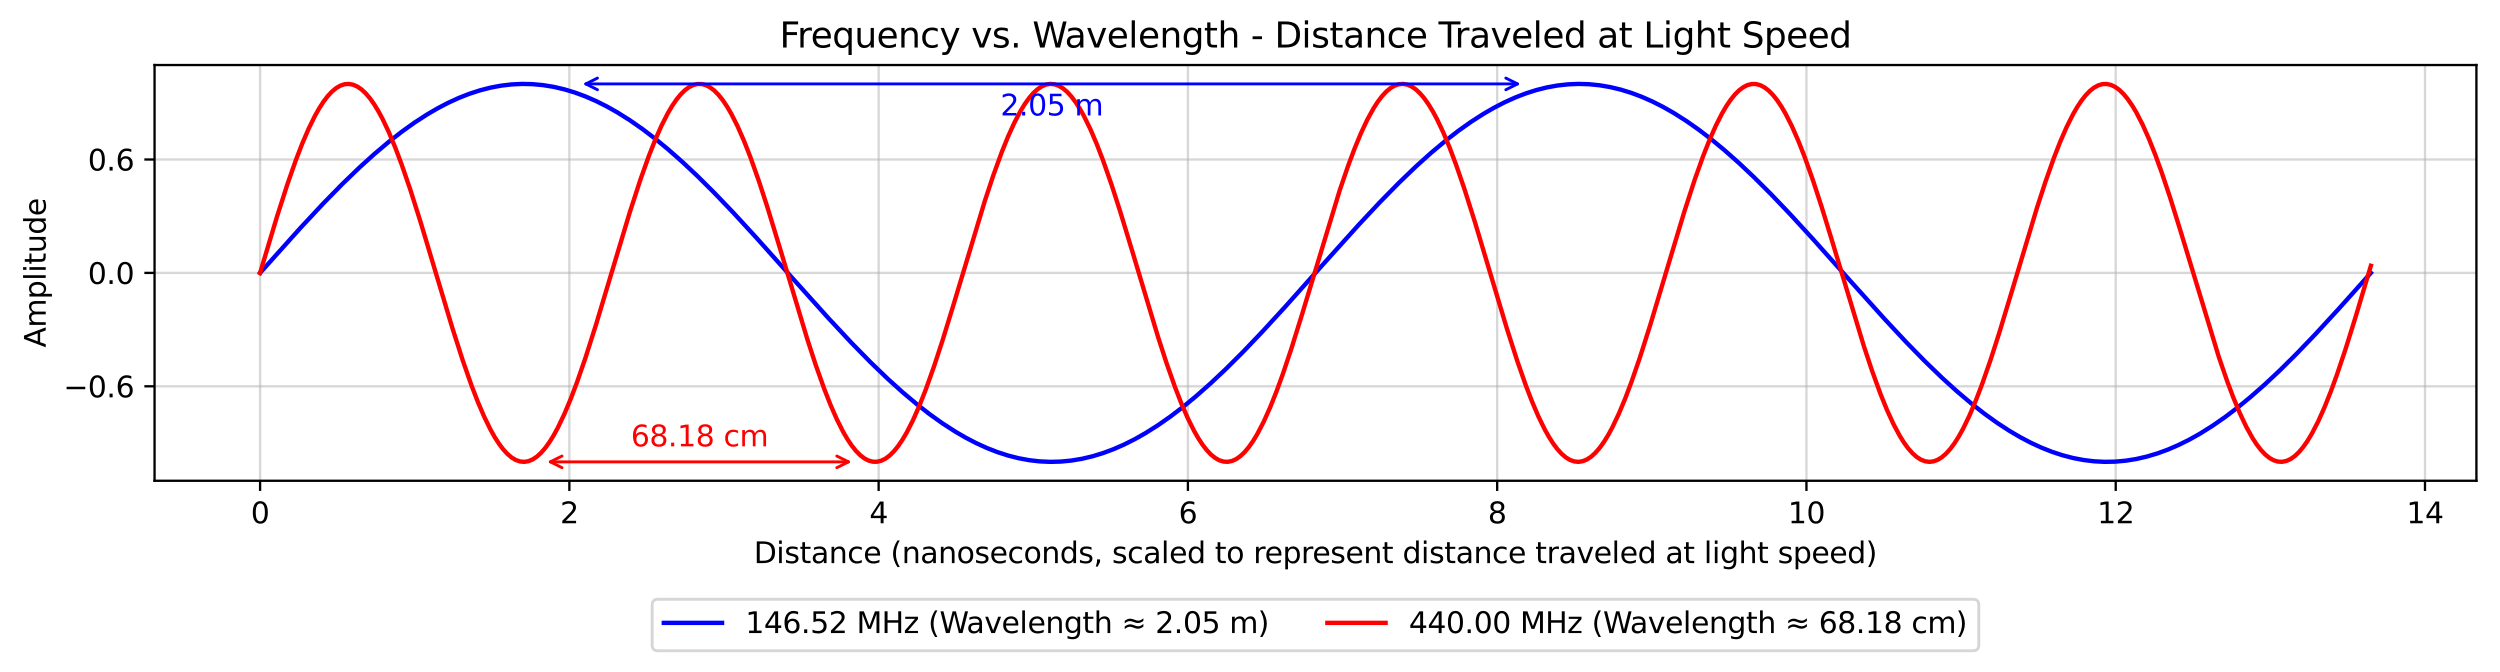 <?xml version="1.0" encoding="utf-8" standalone="no"?>
<!DOCTYPE svg PUBLIC "-//W3C//DTD SVG 1.1//EN"
  "http://www.w3.org/Graphics/SVG/1.1/DTD/svg11.dtd">
<svg xmlns:xlink="http://www.w3.org/1999/xlink" width="856" height="230" viewBox="0 0 856.471 230.609" xmlns="http://www.w3.org/2000/svg" version="1.1">
 <defs>
  <style type="text/css">*{stroke-linejoin: round; stroke-linecap: butt}</style>
 </defs>
 <g id="figure_1">
  <g id="patch_1">
   <path d="M 0 230.609 
L 856.471 230.609 
L 856.471 0 
L 0 0 
z
" style="fill: #ffffff"/>
  </g>
  <g id="axes_1">
   <g id="patch_2">
    <path d="M 52.161 165.048 
L 849.271 165.048 
L 849.271 22.318 
L 52.161 22.318 
z
" style="fill: #ffffff"/>
   </g>
   <g id="matplotlib.axis_1">
    <g id="xtick_1">
     <g id="line2d_1">
      <path d="M 88.393 165.048 
L 88.393 22.318 
" clip-path="url(#p4c4b67268b)" style="fill: none; stroke: #b0b0b0; stroke-opacity: 0.5; stroke-width: 0.8; stroke-linecap: square"/>
     </g>
     <g id="line2d_2">
      <defs>
       <path id="me43913d43f" d="M 0 0 
L 0 3.5 
" style="stroke: #000000; stroke-width: 0.8"/>
      </defs>
      <g>
       <use xlink:href="#me43913d43f" x="88.393" y="165.048" style="stroke: #000000; stroke-width: 0.8"/>
      </g>
     </g>
     <g id="text_1">
      <!-- 0 -->
      <g transform="translate(85.212 179.647) scale(0.1 -0.1)">
       <defs>
        <path id="DejaVuSans-30" d="M 2034 4250 
Q 1547 4250 1301 3770 
Q 1056 3291 1056 2328 
Q 1056 1369 1301 889 
Q 1547 409 2034 409 
Q 2525 409 2770 889 
Q 3016 1369 3016 2328 
Q 3016 3291 2770 3770 
Q 2525 4250 2034 4250 
z
M 2034 4750 
Q 2819 4750 3233 4129 
Q 3647 3509 3647 2328 
Q 3647 1150 3233 529 
Q 2819 -91 2034 -91 
Q 1250 -91 836 529 
Q 422 1150 422 2328 
Q 422 3509 836 4129 
Q 1250 4750 2034 4750 
z
" transform="scale(0.016)"/>
       </defs>
       <use xlink:href="#DejaVuSans-30"/>
      </g>
     </g>
    </g>
    <g id="xtick_2">
     <g id="line2d_3">
      <path d="M 194.568 165.048 
L 194.568 22.318 
" clip-path="url(#p4c4b67268b)" style="fill: none; stroke: #b0b0b0; stroke-opacity: 0.5; stroke-width: 0.8; stroke-linecap: square"/>
     </g>
     <g id="line2d_4">
      <g>
       <use xlink:href="#me43913d43f" x="194.568" y="165.048" style="stroke: #000000; stroke-width: 0.8"/>
      </g>
     </g>
     <g id="text_2">
      <!-- 2 -->
      <g transform="translate(191.387 179.647) scale(0.1 -0.1)">
       <defs>
        <path id="DejaVuSans-32" d="M 1228 531 
L 3431 531 
L 3431 0 
L 469 0 
L 469 531 
Q 828 903 1448 1529 
Q 2069 2156 2228 2338 
Q 2531 2678 2651 2914 
Q 2772 3150 2772 3378 
Q 2772 3750 2511 3984 
Q 2250 4219 1831 4219 
Q 1534 4219 1204 4116 
Q 875 4013 500 3803 
L 500 4441 
Q 881 4594 1212 4672 
Q 1544 4750 1819 4750 
Q 2544 4750 2975 4387 
Q 3406 4025 3406 3419 
Q 3406 3131 3298 2873 
Q 3191 2616 2906 2266 
Q 2828 2175 2409 1742 
Q 1991 1309 1228 531 
z
" transform="scale(0.016)"/>
       </defs>
       <use xlink:href="#DejaVuSans-32"/>
      </g>
     </g>
    </g>
    <g id="xtick_3">
     <g id="line2d_5">
      <path d="M 300.743 165.048 
L 300.743 22.318 
" clip-path="url(#p4c4b67268b)" style="fill: none; stroke: #b0b0b0; stroke-opacity: 0.5; stroke-width: 0.8; stroke-linecap: square"/>
     </g>
     <g id="line2d_6">
      <g>
       <use xlink:href="#me43913d43f" x="300.743" y="165.048" style="stroke: #000000; stroke-width: 0.8"/>
      </g>
     </g>
     <g id="text_3">
      <!-- 4 -->
      <g transform="translate(297.562 179.647) scale(0.1 -0.1)">
       <defs>
        <path id="DejaVuSans-34" d="M 2419 4116 
L 825 1625 
L 2419 1625 
L 2419 4116 
z
M 2253 4666 
L 3047 4666 
L 3047 1625 
L 3713 1625 
L 3713 1100 
L 3047 1100 
L 3047 0 
L 2419 0 
L 2419 1100 
L 313 1100 
L 313 1709 
L 2253 4666 
z
" transform="scale(0.016)"/>
       </defs>
       <use xlink:href="#DejaVuSans-34"/>
      </g>
     </g>
    </g>
    <g id="xtick_4">
     <g id="line2d_7">
      <path d="M 406.918 165.048 
L 406.918 22.318 
" clip-path="url(#p4c4b67268b)" style="fill: none; stroke: #b0b0b0; stroke-opacity: 0.5; stroke-width: 0.8; stroke-linecap: square"/>
     </g>
     <g id="line2d_8">
      <g>
       <use xlink:href="#me43913d43f" x="406.918" y="165.048" style="stroke: #000000; stroke-width: 0.8"/>
      </g>
     </g>
     <g id="text_4">
      <!-- 6 -->
      <g transform="translate(403.737 179.647) scale(0.1 -0.1)">
       <defs>
        <path id="DejaVuSans-36" d="M 2113 2584 
Q 1688 2584 1439 2293 
Q 1191 2003 1191 1497 
Q 1191 994 1439 701 
Q 1688 409 2113 409 
Q 2538 409 2786 701 
Q 3034 994 3034 1497 
Q 3034 2003 2786 2293 
Q 2538 2584 2113 2584 
z
M 3366 4563 
L 3366 3988 
Q 3128 4100 2886 4159 
Q 2644 4219 2406 4219 
Q 1781 4219 1451 3797 
Q 1122 3375 1075 2522 
Q 1259 2794 1537 2939 
Q 1816 3084 2150 3084 
Q 2853 3084 3261 2657 
Q 3669 2231 3669 1497 
Q 3669 778 3244 343 
Q 2819 -91 2113 -91 
Q 1303 -91 875 529 
Q 447 1150 447 2328 
Q 447 3434 972 4092 
Q 1497 4750 2381 4750 
Q 2619 4750 2861 4703 
Q 3103 4656 3366 4563 
z
" transform="scale(0.016)"/>
       </defs>
       <use xlink:href="#DejaVuSans-36"/>
      </g>
     </g>
    </g>
    <g id="xtick_5">
     <g id="line2d_9">
      <path d="M 513.093 165.048 
L 513.093 22.318 
" clip-path="url(#p4c4b67268b)" style="fill: none; stroke: #b0b0b0; stroke-opacity: 0.5; stroke-width: 0.8; stroke-linecap: square"/>
     </g>
     <g id="line2d_10">
      <g>
       <use xlink:href="#me43913d43f" x="513.093" y="165.048" style="stroke: #000000; stroke-width: 0.8"/>
      </g>
     </g>
     <g id="text_5">
      <!-- 8 -->
      <g transform="translate(509.912 179.647) scale(0.1 -0.1)">
       <defs>
        <path id="DejaVuSans-38" d="M 2034 2216 
Q 1584 2216 1326 1975 
Q 1069 1734 1069 1313 
Q 1069 891 1326 650 
Q 1584 409 2034 409 
Q 2484 409 2743 651 
Q 3003 894 3003 1313 
Q 3003 1734 2745 1975 
Q 2488 2216 2034 2216 
z
M 1403 2484 
Q 997 2584 770 2862 
Q 544 3141 544 3541 
Q 544 4100 942 4425 
Q 1341 4750 2034 4750 
Q 2731 4750 3128 4425 
Q 3525 4100 3525 3541 
Q 3525 3141 3298 2862 
Q 3072 2584 2669 2484 
Q 3125 2378 3379 2068 
Q 3634 1759 3634 1313 
Q 3634 634 3220 271 
Q 2806 -91 2034 -91 
Q 1263 -91 848 271 
Q 434 634 434 1313 
Q 434 1759 690 2068 
Q 947 2378 1403 2484 
z
M 1172 3481 
Q 1172 3119 1398 2916 
Q 1625 2713 2034 2713 
Q 2441 2713 2670 2916 
Q 2900 3119 2900 3481 
Q 2900 3844 2670 4047 
Q 2441 4250 2034 4250 
Q 1625 4250 1398 4047 
Q 1172 3844 1172 3481 
z
" transform="scale(0.016)"/>
       </defs>
       <use xlink:href="#DejaVuSans-38"/>
      </g>
     </g>
    </g>
    <g id="xtick_6">
     <g id="line2d_11">
      <path d="M 619.268 165.048 
L 619.268 22.318 
" clip-path="url(#p4c4b67268b)" style="fill: none; stroke: #b0b0b0; stroke-opacity: 0.5; stroke-width: 0.8; stroke-linecap: square"/>
     </g>
     <g id="line2d_12">
      <g>
       <use xlink:href="#me43913d43f" x="619.268" y="165.048" style="stroke: #000000; stroke-width: 0.8"/>
      </g>
     </g>
     <g id="text_6">
      <!-- 10 -->
      <g transform="translate(612.906 179.647) scale(0.1 -0.1)">
       <defs>
        <path id="DejaVuSans-31" d="M 794 531 
L 1825 531 
L 1825 4091 
L 703 3866 
L 703 4441 
L 1819 4666 
L 2450 4666 
L 2450 531 
L 3481 531 
L 3481 0 
L 794 0 
L 794 531 
z
" transform="scale(0.016)"/>
       </defs>
       <use xlink:href="#DejaVuSans-31"/>
       <use xlink:href="#DejaVuSans-30" x="63.623"/>
      </g>
     </g>
    </g>
    <g id="xtick_7">
     <g id="line2d_13">
      <path d="M 725.444 165.048 
L 725.444 22.318 
" clip-path="url(#p4c4b67268b)" style="fill: none; stroke: #b0b0b0; stroke-opacity: 0.5; stroke-width: 0.8; stroke-linecap: square"/>
     </g>
     <g id="line2d_14">
      <g>
       <use xlink:href="#me43913d43f" x="725.444" y="165.048" style="stroke: #000000; stroke-width: 0.8"/>
      </g>
     </g>
     <g id="text_7">
      <!-- 12 -->
      <g transform="translate(719.081 179.647) scale(0.1 -0.1)">
       <use xlink:href="#DejaVuSans-31"/>
       <use xlink:href="#DejaVuSans-32" x="63.623"/>
      </g>
     </g>
    </g>
    <g id="xtick_8">
     <g id="line2d_15">
      <path d="M 831.619 165.048 
L 831.619 22.318 
" clip-path="url(#p4c4b67268b)" style="fill: none; stroke: #b0b0b0; stroke-opacity: 0.5; stroke-width: 0.8; stroke-linecap: square"/>
     </g>
     <g id="line2d_16">
      <g>
       <use xlink:href="#me43913d43f" x="831.619" y="165.048" style="stroke: #000000; stroke-width: 0.8"/>
      </g>
     </g>
     <g id="text_8">
      <!-- 14 -->
      <g transform="translate(825.256 179.647) scale(0.1 -0.1)">
       <use xlink:href="#DejaVuSans-31"/>
       <use xlink:href="#DejaVuSans-34" x="63.623"/>
      </g>
     </g>
    </g>
    <g id="text_9">
     <!-- Distance (nanoseconds, scaled to represent distance traveled at light speed) -->
     <g transform="translate(257.908 193.325) scale(0.1 -0.1)">
      <defs>
       <path id="DejaVuSans-44" d="M 1259 4147 
L 1259 519 
L 2022 519 
Q 2988 519 3436 956 
Q 3884 1394 3884 2338 
Q 3884 3275 3436 3711 
Q 2988 4147 2022 4147 
L 1259 4147 
z
M 628 4666 
L 1925 4666 
Q 3281 4666 3915 4102 
Q 4550 3538 4550 2338 
Q 4550 1131 3912 565 
Q 3275 0 1925 0 
L 628 0 
L 628 4666 
z
" transform="scale(0.016)"/>
       <path id="DejaVuSans-69" d="M 603 3500 
L 1178 3500 
L 1178 0 
L 603 0 
L 603 3500 
z
M 603 4863 
L 1178 4863 
L 1178 4134 
L 603 4134 
L 603 4863 
z
" transform="scale(0.016)"/>
       <path id="DejaVuSans-73" d="M 2834 3397 
L 2834 2853 
Q 2591 2978 2328 3040 
Q 2066 3103 1784 3103 
Q 1356 3103 1142 2972 
Q 928 2841 928 2578 
Q 928 2378 1081 2264 
Q 1234 2150 1697 2047 
L 1894 2003 
Q 2506 1872 2764 1633 
Q 3022 1394 3022 966 
Q 3022 478 2636 193 
Q 2250 -91 1575 -91 
Q 1294 -91 989 -36 
Q 684 19 347 128 
L 347 722 
Q 666 556 975 473 
Q 1284 391 1588 391 
Q 1994 391 2212 530 
Q 2431 669 2431 922 
Q 2431 1156 2273 1281 
Q 2116 1406 1581 1522 
L 1381 1569 
Q 847 1681 609 1914 
Q 372 2147 372 2553 
Q 372 3047 722 3315 
Q 1072 3584 1716 3584 
Q 2034 3584 2315 3537 
Q 2597 3491 2834 3397 
z
" transform="scale(0.016)"/>
       <path id="DejaVuSans-74" d="M 1172 4494 
L 1172 3500 
L 2356 3500 
L 2356 3053 
L 1172 3053 
L 1172 1153 
Q 1172 725 1289 603 
Q 1406 481 1766 481 
L 2356 481 
L 2356 0 
L 1766 0 
Q 1100 0 847 248 
Q 594 497 594 1153 
L 594 3053 
L 172 3053 
L 172 3500 
L 594 3500 
L 594 4494 
L 1172 4494 
z
" transform="scale(0.016)"/>
       <path id="DejaVuSans-61" d="M 2194 1759 
Q 1497 1759 1228 1600 
Q 959 1441 959 1056 
Q 959 750 1161 570 
Q 1363 391 1709 391 
Q 2188 391 2477 730 
Q 2766 1069 2766 1631 
L 2766 1759 
L 2194 1759 
z
M 3341 1997 
L 3341 0 
L 2766 0 
L 2766 531 
Q 2569 213 2275 61 
Q 1981 -91 1556 -91 
Q 1019 -91 701 211 
Q 384 513 384 1019 
Q 384 1609 779 1909 
Q 1175 2209 1959 2209 
L 2766 2209 
L 2766 2266 
Q 2766 2663 2505 2880 
Q 2244 3097 1772 3097 
Q 1472 3097 1187 3025 
Q 903 2953 641 2809 
L 641 3341 
Q 956 3463 1253 3523 
Q 1550 3584 1831 3584 
Q 2591 3584 2966 3190 
Q 3341 2797 3341 1997 
z
" transform="scale(0.016)"/>
       <path id="DejaVuSans-6e" d="M 3513 2113 
L 3513 0 
L 2938 0 
L 2938 2094 
Q 2938 2591 2744 2837 
Q 2550 3084 2163 3084 
Q 1697 3084 1428 2787 
Q 1159 2491 1159 1978 
L 1159 0 
L 581 0 
L 581 3500 
L 1159 3500 
L 1159 2956 
Q 1366 3272 1645 3428 
Q 1925 3584 2291 3584 
Q 2894 3584 3203 3211 
Q 3513 2838 3513 2113 
z
" transform="scale(0.016)"/>
       <path id="DejaVuSans-63" d="M 3122 3366 
L 3122 2828 
Q 2878 2963 2633 3030 
Q 2388 3097 2138 3097 
Q 1578 3097 1268 2742 
Q 959 2388 959 1747 
Q 959 1106 1268 751 
Q 1578 397 2138 397 
Q 2388 397 2633 464 
Q 2878 531 3122 666 
L 3122 134 
Q 2881 22 2623 -34 
Q 2366 -91 2075 -91 
Q 1284 -91 818 406 
Q 353 903 353 1747 
Q 353 2603 823 3093 
Q 1294 3584 2113 3584 
Q 2378 3584 2631 3529 
Q 2884 3475 3122 3366 
z
" transform="scale(0.016)"/>
       <path id="DejaVuSans-65" d="M 3597 1894 
L 3597 1613 
L 953 1613 
Q 991 1019 1311 708 
Q 1631 397 2203 397 
Q 2534 397 2845 478 
Q 3156 559 3463 722 
L 3463 178 
Q 3153 47 2828 -22 
Q 2503 -91 2169 -91 
Q 1331 -91 842 396 
Q 353 884 353 1716 
Q 353 2575 817 3079 
Q 1281 3584 2069 3584 
Q 2775 3584 3186 3129 
Q 3597 2675 3597 1894 
z
M 3022 2063 
Q 3016 2534 2758 2815 
Q 2500 3097 2075 3097 
Q 1594 3097 1305 2825 
Q 1016 2553 972 2059 
L 3022 2063 
z
" transform="scale(0.016)"/>
       <path id="DejaVuSans-20" transform="scale(0.016)"/>
       <path id="DejaVuSans-28" d="M 1984 4856 
Q 1566 4138 1362 3434 
Q 1159 2731 1159 2009 
Q 1159 1288 1364 580 
Q 1569 -128 1984 -844 
L 1484 -844 
Q 1016 -109 783 600 
Q 550 1309 550 2009 
Q 550 2706 781 3412 
Q 1013 4119 1484 4856 
L 1984 4856 
z
" transform="scale(0.016)"/>
       <path id="DejaVuSans-6f" d="M 1959 3097 
Q 1497 3097 1228 2736 
Q 959 2375 959 1747 
Q 959 1119 1226 758 
Q 1494 397 1959 397 
Q 2419 397 2687 759 
Q 2956 1122 2956 1747 
Q 2956 2369 2687 2733 
Q 2419 3097 1959 3097 
z
M 1959 3584 
Q 2709 3584 3137 3096 
Q 3566 2609 3566 1747 
Q 3566 888 3137 398 
Q 2709 -91 1959 -91 
Q 1206 -91 779 398 
Q 353 888 353 1747 
Q 353 2609 779 3096 
Q 1206 3584 1959 3584 
z
" transform="scale(0.016)"/>
       <path id="DejaVuSans-64" d="M 2906 2969 
L 2906 4863 
L 3481 4863 
L 3481 0 
L 2906 0 
L 2906 525 
Q 2725 213 2448 61 
Q 2172 -91 1784 -91 
Q 1150 -91 751 415 
Q 353 922 353 1747 
Q 353 2572 751 3078 
Q 1150 3584 1784 3584 
Q 2172 3584 2448 3432 
Q 2725 3281 2906 2969 
z
M 947 1747 
Q 947 1113 1208 752 
Q 1469 391 1925 391 
Q 2381 391 2643 752 
Q 2906 1113 2906 1747 
Q 2906 2381 2643 2742 
Q 2381 3103 1925 3103 
Q 1469 3103 1208 2742 
Q 947 2381 947 1747 
z
" transform="scale(0.016)"/>
       <path id="DejaVuSans-2c" d="M 750 794 
L 1409 794 
L 1409 256 
L 897 -744 
L 494 -744 
L 750 256 
L 750 794 
z
" transform="scale(0.016)"/>
       <path id="DejaVuSans-6c" d="M 603 4863 
L 1178 4863 
L 1178 0 
L 603 0 
L 603 4863 
z
" transform="scale(0.016)"/>
       <path id="DejaVuSans-72" d="M 2631 2963 
Q 2534 3019 2420 3045 
Q 2306 3072 2169 3072 
Q 1681 3072 1420 2755 
Q 1159 2438 1159 1844 
L 1159 0 
L 581 0 
L 581 3500 
L 1159 3500 
L 1159 2956 
Q 1341 3275 1631 3429 
Q 1922 3584 2338 3584 
Q 2397 3584 2469 3576 
Q 2541 3569 2628 3553 
L 2631 2963 
z
" transform="scale(0.016)"/>
       <path id="DejaVuSans-70" d="M 1159 525 
L 1159 -1331 
L 581 -1331 
L 581 3500 
L 1159 3500 
L 1159 2969 
Q 1341 3281 1617 3432 
Q 1894 3584 2278 3584 
Q 2916 3584 3314 3078 
Q 3713 2572 3713 1747 
Q 3713 922 3314 415 
Q 2916 -91 2278 -91 
Q 1894 -91 1617 61 
Q 1341 213 1159 525 
z
M 3116 1747 
Q 3116 2381 2855 2742 
Q 2594 3103 2138 3103 
Q 1681 3103 1420 2742 
Q 1159 2381 1159 1747 
Q 1159 1113 1420 752 
Q 1681 391 2138 391 
Q 2594 391 2855 752 
Q 3116 1113 3116 1747 
z
" transform="scale(0.016)"/>
       <path id="DejaVuSans-76" d="M 191 3500 
L 800 3500 
L 1894 563 
L 2988 3500 
L 3597 3500 
L 2284 0 
L 1503 0 
L 191 3500 
z
" transform="scale(0.016)"/>
       <path id="DejaVuSans-67" d="M 2906 1791 
Q 2906 2416 2648 2759 
Q 2391 3103 1925 3103 
Q 1463 3103 1205 2759 
Q 947 2416 947 1791 
Q 947 1169 1205 825 
Q 1463 481 1925 481 
Q 2391 481 2648 825 
Q 2906 1169 2906 1791 
z
M 3481 434 
Q 3481 -459 3084 -895 
Q 2688 -1331 1869 -1331 
Q 1566 -1331 1297 -1286 
Q 1028 -1241 775 -1147 
L 775 -588 
Q 1028 -725 1275 -790 
Q 1522 -856 1778 -856 
Q 2344 -856 2625 -561 
Q 2906 -266 2906 331 
L 2906 616 
Q 2728 306 2450 153 
Q 2172 0 1784 0 
Q 1141 0 747 490 
Q 353 981 353 1791 
Q 353 2603 747 3093 
Q 1141 3584 1784 3584 
Q 2172 3584 2450 3431 
Q 2728 3278 2906 2969 
L 2906 3500 
L 3481 3500 
L 3481 434 
z
" transform="scale(0.016)"/>
       <path id="DejaVuSans-68" d="M 3513 2113 
L 3513 0 
L 2938 0 
L 2938 2094 
Q 2938 2591 2744 2837 
Q 2550 3084 2163 3084 
Q 1697 3084 1428 2787 
Q 1159 2491 1159 1978 
L 1159 0 
L 581 0 
L 581 4863 
L 1159 4863 
L 1159 2956 
Q 1366 3272 1645 3428 
Q 1925 3584 2291 3584 
Q 2894 3584 3203 3211 
Q 3513 2838 3513 2113 
z
" transform="scale(0.016)"/>
       <path id="DejaVuSans-29" d="M 513 4856 
L 1013 4856 
Q 1481 4119 1714 3412 
Q 1947 2706 1947 2009 
Q 1947 1309 1714 600 
Q 1481 -109 1013 -844 
L 513 -844 
Q 928 -128 1133 580 
Q 1338 1288 1338 2009 
Q 1338 2731 1133 3434 
Q 928 4138 513 4856 
z
" transform="scale(0.016)"/>
      </defs>
      <use xlink:href="#DejaVuSans-44"/>
      <use xlink:href="#DejaVuSans-69" x="77.002"/>
      <use xlink:href="#DejaVuSans-73" x="104.785"/>
      <use xlink:href="#DejaVuSans-74" x="156.885"/>
      <use xlink:href="#DejaVuSans-61" x="196.094"/>
      <use xlink:href="#DejaVuSans-6e" x="257.373"/>
      <use xlink:href="#DejaVuSans-63" x="320.752"/>
      <use xlink:href="#DejaVuSans-65" x="375.732"/>
      <use xlink:href="#DejaVuSans-20" x="437.256"/>
      <use xlink:href="#DejaVuSans-28" x="469.043"/>
      <use xlink:href="#DejaVuSans-6e" x="508.057"/>
      <use xlink:href="#DejaVuSans-61" x="571.436"/>
      <use xlink:href="#DejaVuSans-6e" x="632.715"/>
      <use xlink:href="#DejaVuSans-6f" x="696.094"/>
      <use xlink:href="#DejaVuSans-73" x="757.275"/>
      <use xlink:href="#DejaVuSans-65" x="809.375"/>
      <use xlink:href="#DejaVuSans-63" x="870.898"/>
      <use xlink:href="#DejaVuSans-6f" x="925.879"/>
      <use xlink:href="#DejaVuSans-6e" x="987.061"/>
      <use xlink:href="#DejaVuSans-64" x="1050.439"/>
      <use xlink:href="#DejaVuSans-73" x="1113.916"/>
      <use xlink:href="#DejaVuSans-2c" x="1166.016"/>
      <use xlink:href="#DejaVuSans-20" x="1197.803"/>
      <use xlink:href="#DejaVuSans-73" x="1229.59"/>
      <use xlink:href="#DejaVuSans-63" x="1281.689"/>
      <use xlink:href="#DejaVuSans-61" x="1336.67"/>
      <use xlink:href="#DejaVuSans-6c" x="1397.949"/>
      <use xlink:href="#DejaVuSans-65" x="1425.732"/>
      <use xlink:href="#DejaVuSans-64" x="1487.256"/>
      <use xlink:href="#DejaVuSans-20" x="1550.732"/>
      <use xlink:href="#DejaVuSans-74" x="1582.52"/>
      <use xlink:href="#DejaVuSans-6f" x="1621.729"/>
      <use xlink:href="#DejaVuSans-20" x="1682.91"/>
      <use xlink:href="#DejaVuSans-72" x="1714.697"/>
      <use xlink:href="#DejaVuSans-65" x="1753.561"/>
      <use xlink:href="#DejaVuSans-70" x="1815.084"/>
      <use xlink:href="#DejaVuSans-72" x="1878.561"/>
      <use xlink:href="#DejaVuSans-65" x="1917.424"/>
      <use xlink:href="#DejaVuSans-73" x="1978.947"/>
      <use xlink:href="#DejaVuSans-65" x="2031.047"/>
      <use xlink:href="#DejaVuSans-6e" x="2092.57"/>
      <use xlink:href="#DejaVuSans-74" x="2155.949"/>
      <use xlink:href="#DejaVuSans-20" x="2195.158"/>
      <use xlink:href="#DejaVuSans-64" x="2226.945"/>
      <use xlink:href="#DejaVuSans-69" x="2290.422"/>
      <use xlink:href="#DejaVuSans-73" x="2318.205"/>
      <use xlink:href="#DejaVuSans-74" x="2370.305"/>
      <use xlink:href="#DejaVuSans-61" x="2409.514"/>
      <use xlink:href="#DejaVuSans-6e" x="2470.793"/>
      <use xlink:href="#DejaVuSans-63" x="2534.172"/>
      <use xlink:href="#DejaVuSans-65" x="2589.152"/>
      <use xlink:href="#DejaVuSans-20" x="2650.676"/>
      <use xlink:href="#DejaVuSans-74" x="2682.463"/>
      <use xlink:href="#DejaVuSans-72" x="2721.672"/>
      <use xlink:href="#DejaVuSans-61" x="2762.785"/>
      <use xlink:href="#DejaVuSans-76" x="2824.064"/>
      <use xlink:href="#DejaVuSans-65" x="2883.244"/>
      <use xlink:href="#DejaVuSans-6c" x="2944.768"/>
      <use xlink:href="#DejaVuSans-65" x="2972.551"/>
      <use xlink:href="#DejaVuSans-64" x="3034.074"/>
      <use xlink:href="#DejaVuSans-20" x="3097.551"/>
      <use xlink:href="#DejaVuSans-61" x="3129.338"/>
      <use xlink:href="#DejaVuSans-74" x="3190.617"/>
      <use xlink:href="#DejaVuSans-20" x="3229.826"/>
      <use xlink:href="#DejaVuSans-6c" x="3261.613"/>
      <use xlink:href="#DejaVuSans-69" x="3289.396"/>
      <use xlink:href="#DejaVuSans-67" x="3317.18"/>
      <use xlink:href="#DejaVuSans-68" x="3380.656"/>
      <use xlink:href="#DejaVuSans-74" x="3444.035"/>
      <use xlink:href="#DejaVuSans-20" x="3483.244"/>
      <use xlink:href="#DejaVuSans-73" x="3515.031"/>
      <use xlink:href="#DejaVuSans-70" x="3567.131"/>
      <use xlink:href="#DejaVuSans-65" x="3630.607"/>
      <use xlink:href="#DejaVuSans-65" x="3692.131"/>
      <use xlink:href="#DejaVuSans-64" x="3753.654"/>
      <use xlink:href="#DejaVuSans-29" x="3817.131"/>
     </g>
    </g>
   </g>
   <g id="matplotlib.axis_2">
    <g id="ytick_1">
     <g id="line2d_17">
      <path d="M 52.161 132.61 
L 849.271 132.61 
" clip-path="url(#p4c4b67268b)" style="fill: none; stroke: #b0b0b0; stroke-opacity: 0.5; stroke-width: 0.8; stroke-linecap: square"/>
     </g>
     <g id="line2d_18">
      <defs>
       <path id="m6797f3c72e" d="M 0 0 
L -3.5 0 
" style="stroke: #000000; stroke-width: 0.8"/>
      </defs>
      <g>
       <use xlink:href="#m6797f3c72e" x="52.161" y="132.61" style="stroke: #000000; stroke-width: 0.8"/>
      </g>
     </g>
     <g id="text_10">
      <!-- −0.6 -->
      <g transform="translate(20.878 136.409) scale(0.1 -0.1)">
       <defs>
        <path id="DejaVuSans-2212" d="M 678 2272 
L 4684 2272 
L 4684 1741 
L 678 1741 
L 678 2272 
z
" transform="scale(0.016)"/>
        <path id="DejaVuSans-2e" d="M 684 794 
L 1344 794 
L 1344 0 
L 684 0 
L 684 794 
z
" transform="scale(0.016)"/>
       </defs>
       <use xlink:href="#DejaVuSans-2212"/>
       <use xlink:href="#DejaVuSans-30" x="83.789"/>
       <use xlink:href="#DejaVuSans-2e" x="147.412"/>
       <use xlink:href="#DejaVuSans-36" x="179.199"/>
      </g>
     </g>
    </g>
    <g id="ytick_2">
     <g id="line2d_19">
      <path d="M 52.161 93.683 
L 849.271 93.683 
" clip-path="url(#p4c4b67268b)" style="fill: none; stroke: #b0b0b0; stroke-opacity: 0.5; stroke-width: 0.8; stroke-linecap: square"/>
     </g>
     <g id="line2d_20">
      <g>
       <use xlink:href="#m6797f3c72e" x="52.161" y="93.683" style="stroke: #000000; stroke-width: 0.8"/>
      </g>
     </g>
     <g id="text_11">
      <!-- 0.0 -->
      <g transform="translate(29.258 97.482) scale(0.1 -0.1)">
       <use xlink:href="#DejaVuSans-30"/>
       <use xlink:href="#DejaVuSans-2e" x="63.623"/>
       <use xlink:href="#DejaVuSans-30" x="95.41"/>
      </g>
     </g>
    </g>
    <g id="ytick_3">
     <g id="line2d_21">
      <path d="M 52.161 54.757 
L 849.271 54.757 
" clip-path="url(#p4c4b67268b)" style="fill: none; stroke: #b0b0b0; stroke-opacity: 0.5; stroke-width: 0.8; stroke-linecap: square"/>
     </g>
     <g id="line2d_22">
      <g>
       <use xlink:href="#m6797f3c72e" x="52.161" y="54.757" style="stroke: #000000; stroke-width: 0.8"/>
      </g>
     </g>
     <g id="text_12">
      <!-- 0.6 -->
      <g transform="translate(29.258 58.556) scale(0.1 -0.1)">
       <use xlink:href="#DejaVuSans-30"/>
       <use xlink:href="#DejaVuSans-2e" x="63.623"/>
       <use xlink:href="#DejaVuSans-36" x="95.41"/>
      </g>
     </g>
    </g>
    <g id="text_13">
     <!-- Amplitude -->
     <g transform="translate(14.798 119.306) rotate(-90) scale(0.1 -0.1)">
      <defs>
       <path id="DejaVuSans-41" d="M 2188 4044 
L 1331 1722 
L 3047 1722 
L 2188 4044 
z
M 1831 4666 
L 2547 4666 
L 4325 0 
L 3669 0 
L 3244 1197 
L 1141 1197 
L 716 0 
L 50 0 
L 1831 4666 
z
" transform="scale(0.016)"/>
       <path id="DejaVuSans-6d" d="M 3328 2828 
Q 3544 3216 3844 3400 
Q 4144 3584 4550 3584 
Q 5097 3584 5394 3201 
Q 5691 2819 5691 2113 
L 5691 0 
L 5113 0 
L 5113 2094 
Q 5113 2597 4934 2840 
Q 4756 3084 4391 3084 
Q 3944 3084 3684 2787 
Q 3425 2491 3425 1978 
L 3425 0 
L 2847 0 
L 2847 2094 
Q 2847 2600 2669 2842 
Q 2491 3084 2119 3084 
Q 1678 3084 1418 2786 
Q 1159 2488 1159 1978 
L 1159 0 
L 581 0 
L 581 3500 
L 1159 3500 
L 1159 2956 
Q 1356 3278 1631 3431 
Q 1906 3584 2284 3584 
Q 2666 3584 2933 3390 
Q 3200 3197 3328 2828 
z
" transform="scale(0.016)"/>
       <path id="DejaVuSans-75" d="M 544 1381 
L 544 3500 
L 1119 3500 
L 1119 1403 
Q 1119 906 1312 657 
Q 1506 409 1894 409 
Q 2359 409 2629 706 
Q 2900 1003 2900 1516 
L 2900 3500 
L 3475 3500 
L 3475 0 
L 2900 0 
L 2900 538 
Q 2691 219 2414 64 
Q 2138 -91 1772 -91 
Q 1169 -91 856 284 
Q 544 659 544 1381 
z
M 1991 3584 
L 1991 3584 
z
" transform="scale(0.016)"/>
      </defs>
      <use xlink:href="#DejaVuSans-41"/>
      <use xlink:href="#DejaVuSans-6d" x="68.408"/>
      <use xlink:href="#DejaVuSans-70" x="165.82"/>
      <use xlink:href="#DejaVuSans-6c" x="229.297"/>
      <use xlink:href="#DejaVuSans-69" x="257.08"/>
      <use xlink:href="#DejaVuSans-74" x="284.863"/>
      <use xlink:href="#DejaVuSans-75" x="324.072"/>
      <use xlink:href="#DejaVuSans-64" x="387.451"/>
      <use xlink:href="#DejaVuSans-65" x="450.928"/>
     </g>
    </g>
   </g>
   <g id="line2d_23">
    <path d="M 88.393 93.683 
L 102.175 78.325 
L 110.154 69.777 
L 116.683 63.117 
L 122.486 57.523 
L 127.563 52.926 
L 132.641 48.645 
L 136.993 45.252 
L 141.345 42.135 
L 145.698 39.311 
L 149.324 37.194 
L 152.951 35.3 
L 156.578 33.637 
L 160.205 32.212 
L 163.832 31.03 
L 167.459 30.095 
L 171.085 29.412 
L 174.712 28.983 
L 178.339 28.81 
L 181.966 28.893 
L 185.593 29.233 
L 189.22 29.827 
L 192.847 30.674 
L 196.473 31.77 
L 200.1 33.111 
L 203.727 34.692 
L 207.354 36.506 
L 210.981 38.545 
L 215.333 41.28 
L 219.685 44.314 
L 224.038 47.628 
L 228.39 51.205 
L 233.467 55.681 
L 238.545 60.453 
L 244.348 66.219 
L 250.876 73.034 
L 258.855 81.715 
L 271.187 95.519 
L 283.518 109.24 
L 291.497 117.778 
L 298.025 124.429 
L 303.828 130.013 
L 308.906 134.599 
L 313.984 138.868 
L 318.336 142.25 
L 322.688 145.355 
L 327.04 148.166 
L 330.667 150.272 
L 334.294 152.155 
L 337.921 153.806 
L 341.548 155.219 
L 345.174 156.389 
L 348.801 157.311 
L 352.428 157.982 
L 356.055 158.398 
L 359.682 158.558 
L 363.309 158.462 
L 366.936 158.11 
L 370.562 157.503 
L 374.189 156.643 
L 377.816 155.535 
L 381.443 154.182 
L 385.07 152.589 
L 388.697 150.764 
L 392.324 148.713 
L 396.676 145.965 
L 401.028 142.92 
L 405.38 139.594 
L 409.732 136.007 
L 414.81 131.519 
L 419.888 126.738 
L 425.691 120.963 
L 432.219 114.138 
L 440.198 105.451 
L 453.255 90.828 
L 465.586 77.138 
L 472.84 69.399 
L 479.368 62.758 
L 485.171 57.185 
L 490.249 52.609 
L 495.326 48.352 
L 499.678 44.981 
L 504.031 41.888 
L 508.383 39.09 
L 512.01 36.995 
L 515.637 35.124 
L 519.263 33.484 
L 522.89 32.083 
L 526.517 30.925 
L 530.144 30.015 
L 533.771 29.357 
L 537.398 28.954 
L 541.025 28.806 
L 544.651 28.916 
L 548.278 29.281 
L 551.905 29.901 
L 555.532 30.773 
L 559.159 31.893 
L 562.786 33.259 
L 566.413 34.863 
L 570.039 36.699 
L 573.666 38.762 
L 578.019 41.522 
L 582.371 44.579 
L 586.723 47.916 
L 591.075 51.514 
L 596.153 56.013 
L 601.23 60.804 
L 607.033 66.589 
L 613.562 73.422 
L 621.541 82.116 
L 634.597 96.742 
L 646.203 109.636 
L 653.457 117.399 
L 659.985 124.069 
L 665.788 129.674 
L 670.866 134.281 
L 675.944 138.574 
L 680.296 141.978 
L 684.648 145.107 
L 689 147.943 
L 692.627 150.071 
L 696.254 151.977 
L 699.881 153.651 
L 703.508 155.089 
L 707.135 156.283 
L 710.761 157.23 
L 714.388 157.926 
L 718.015 158.368 
L 721.642 158.554 
L 725.269 158.483 
L 728.896 158.157 
L 732.523 157.575 
L 736.149 156.74 
L 739.776 155.657 
L 743.403 154.328 
L 747.03 152.759 
L 750.657 150.957 
L 754.284 148.928 
L 758.636 146.206 
L 762.988 143.185 
L 767.34 139.882 
L 771.693 136.316 
L 776.77 131.85 
L 781.848 127.089 
L 787.651 121.332 
L 794.179 114.525 
L 802.158 105.852 
L 813.039 93.683 
L 813.039 93.683 
" clip-path="url(#p4c4b67268b)" style="fill: none; stroke: #0000ff; stroke-width: 1.5; stroke-linecap: square"/>
   </g>
   <g id="line2d_24">
    <path d="M 88.393 93.683 
L 94.196 74.374 
L 97.823 63.089 
L 100.725 54.826 
L 102.901 49.2 
L 105.077 44.145 
L 107.253 39.725 
L 108.704 37.16 
L 110.154 34.918 
L 111.605 33.011 
L 113.056 31.449 
L 114.507 30.243 
L 115.957 29.399 
L 117.408 28.922 
L 118.859 28.814 
L 120.31 29.076 
L 121.76 29.707 
L 123.211 30.702 
L 124.662 32.057 
L 126.112 33.764 
L 127.563 35.812 
L 129.014 38.191 
L 130.465 40.886 
L 132.641 45.488 
L 134.817 50.708 
L 136.993 56.48 
L 139.895 64.905 
L 143.521 76.333 
L 148.599 93.274 
L 154.402 112.601 
L 158.029 123.916 
L 160.93 132.212 
L 163.106 137.868 
L 165.283 142.956 
L 167.459 147.413 
L 168.909 150.004 
L 170.36 152.274 
L 171.811 154.21 
L 173.262 155.8 
L 174.712 157.036 
L 176.163 157.911 
L 177.614 158.419 
L 179.065 158.558 
L 180.515 158.326 
L 181.966 157.726 
L 183.417 156.761 
L 184.868 155.436 
L 186.318 153.758 
L 187.769 151.738 
L 189.22 149.386 
L 190.67 146.717 
L 192.847 142.151 
L 195.023 136.963 
L 197.199 131.22 
L 200.1 122.827 
L 203.727 111.426 
L 208.805 94.5 
L 215.333 72.821 
L 218.96 61.658 
L 221.861 53.53 
L 224.038 48.025 
L 226.214 43.106 
L 228.39 38.836 
L 229.841 36.377 
L 231.291 34.244 
L 232.742 32.451 
L 234.193 31.008 
L 235.643 29.922 
L 237.094 29.199 
L 238.545 28.845 
L 239.996 28.86 
L 241.446 29.245 
L 242.897 29.998 
L 244.348 31.114 
L 245.799 32.587 
L 247.249 34.409 
L 248.7 36.569 
L 250.151 39.054 
L 252.327 43.362 
L 254.503 48.316 
L 256.679 53.851 
L 259.581 62.013 
L 262.482 70.897 
L 266.834 85.13 
L 276.264 116.468 
L 279.166 125.352 
L 282.067 133.514 
L 284.243 139.05 
L 286.419 144.003 
L 288.596 148.311 
L 290.046 150.797 
L 291.497 152.957 
L 292.948 154.779 
L 294.399 156.252 
L 295.849 157.368 
L 297.3 158.121 
L 298.751 158.506 
L 300.201 158.522 
L 301.652 158.167 
L 303.103 157.445 
L 304.554 156.359 
L 306.004 154.915 
L 307.455 153.122 
L 308.906 150.99 
L 310.357 148.531 
L 312.533 144.261 
L 314.709 139.342 
L 316.885 133.837 
L 319.787 125.709 
L 322.688 116.851 
L 326.315 105.061 
L 337.195 68.998 
L 340.097 60.248 
L 342.998 52.26 
L 345.174 46.88 
L 347.351 42.099 
L 349.527 37.981 
L 350.977 35.629 
L 352.428 33.609 
L 353.879 31.931 
L 355.33 30.606 
L 356.78 29.64 
L 358.231 29.04 
L 359.682 28.809 
L 361.133 28.947 
L 362.583 29.455 
L 364.034 30.33 
L 365.485 31.566 
L 366.936 33.156 
L 368.386 35.092 
L 369.837 37.362 
L 371.288 39.953 
L 373.464 44.409 
L 375.64 49.498 
L 377.816 55.153 
L 380.718 63.449 
L 383.619 72.434 
L 387.971 86.752 
L 396.676 115.701 
L 399.577 124.636 
L 402.479 132.866 
L 404.655 138.462 
L 406.831 143.483 
L 409.007 147.866 
L 410.458 150.405 
L 411.909 152.62 
L 413.359 154.499 
L 414.81 156.031 
L 416.261 157.207 
L 417.712 158.021 
L 419.162 158.468 
L 420.613 158.545 
L 422.064 158.252 
L 423.515 157.591 
L 424.965 156.565 
L 426.416 155.18 
L 427.867 153.445 
L 429.317 151.369 
L 430.768 148.963 
L 432.944 144.769 
L 435.12 139.919 
L 437.297 134.476 
L 439.473 128.509 
L 442.374 119.873 
L 446.001 108.263 
L 459.058 65.272 
L 461.959 56.817 
L 464.135 51.016 
L 466.311 45.763 
L 468.488 41.125 
L 470.664 37.161 
L 472.114 34.918 
L 473.565 33.011 
L 475.016 31.45 
L 476.467 30.244 
L 477.917 29.399 
L 479.368 28.922 
L 480.819 28.814 
L 482.27 29.076 
L 483.72 29.706 
L 485.171 30.702 
L 486.622 32.057 
L 488.073 33.763 
L 489.523 35.812 
L 490.974 38.19 
L 492.425 40.885 
L 494.601 45.487 
L 496.777 50.708 
L 498.953 56.479 
L 501.855 64.903 
L 505.481 76.332 
L 510.559 93.273 
L 516.362 112.6 
L 519.989 123.915 
L 522.89 132.211 
L 525.066 137.867 
L 527.243 142.956 
L 529.419 147.412 
L 530.869 150.003 
L 532.32 152.273 
L 533.771 154.209 
L 535.222 155.8 
L 536.672 157.036 
L 538.123 157.91 
L 539.574 158.419 
L 541.025 158.558 
L 542.475 158.326 
L 543.926 157.726 
L 545.377 156.761 
L 546.828 155.436 
L 548.278 153.758 
L 549.729 151.738 
L 551.18 149.387 
L 552.631 146.718 
L 554.807 142.152 
L 556.983 136.964 
L 559.159 131.221 
L 562.06 122.828 
L 565.687 111.428 
L 570.765 94.502 
L 577.293 72.822 
L 580.92 61.659 
L 583.821 53.531 
L 585.998 48.026 
L 588.174 43.107 
L 590.35 38.836 
L 591.801 36.377 
L 593.251 34.245 
L 594.702 32.452 
L 596.153 31.008 
L 597.604 29.922 
L 599.054 29.199 
L 600.505 28.845 
L 601.956 28.86 
L 603.406 29.245 
L 604.857 29.998 
L 606.308 31.114 
L 607.759 32.587 
L 609.209 34.408 
L 610.66 36.568 
L 612.111 39.054 
L 614.287 43.362 
L 616.463 48.315 
L 618.639 53.85 
L 621.541 62.012 
L 624.442 70.896 
L 628.069 82.706 
L 638.95 118.745 
L 641.851 127.467 
L 644.753 135.419 
L 646.929 140.768 
L 649.105 145.513 
L 651.281 149.593 
L 652.732 151.918 
L 654.182 153.91 
L 655.633 155.559 
L 657.084 156.855 
L 658.535 157.79 
L 659.985 158.36 
L 661.436 158.56 
L 662.887 158.391 
L 664.338 157.852 
L 665.788 156.947 
L 667.239 155.682 
L 668.69 154.062 
L 670.141 152.098 
L 671.591 149.801 
L 673.042 147.184 
L 675.218 142.691 
L 677.394 137.569 
L 679.57 131.885 
L 682.472 123.556 
L 685.373 114.547 
L 689.726 100.209 
L 698.43 71.283 
L 701.332 62.373 
L 704.233 54.176 
L 706.409 48.611 
L 708.585 43.623 
L 710.761 39.277 
L 712.212 36.765 
L 713.663 34.577 
L 715.114 32.727 
L 716.564 31.224 
L 718.015 30.078 
L 719.466 29.294 
L 720.917 28.878 
L 722.367 28.832 
L 723.818 29.155 
L 725.269 29.847 
L 726.72 30.903 
L 728.17 32.317 
L 729.621 34.081 
L 731.072 36.185 
L 732.523 38.617 
L 734.699 42.85 
L 736.875 47.734 
L 739.051 53.208 
L 741.227 59.201 
L 744.128 67.866 
L 747.755 79.5 
L 760.812 122.46 
L 763.713 130.884 
L 765.89 136.656 
L 768.066 141.877 
L 770.242 146.479 
L 772.418 150.404 
L 773.869 152.619 
L 775.319 154.498 
L 776.77 156.03 
L 778.221 157.207 
L 779.672 158.021 
L 781.122 158.467 
L 782.573 158.545 
L 784.024 158.252 
L 785.475 157.591 
L 786.925 156.565 
L 788.376 155.181 
L 789.827 153.446 
L 791.278 151.369 
L 792.728 148.964 
L 794.904 144.77 
L 797.081 139.92 
L 799.257 134.477 
L 801.433 128.51 
L 804.334 119.874 
L 807.961 108.264 
L 813.039 91.235 
L 813.039 91.235 
" clip-path="url(#p4c4b67268b)" style="fill: none; stroke: #ff0000; stroke-width: 1.5; stroke-linecap: square"/>
   </g>
   <g id="patch_3">
    <path d="M 52.161 165.048 
L 52.161 22.318 
" style="fill: none; stroke: #000000; stroke-width: 0.8; stroke-linejoin: miter; stroke-linecap: square"/>
   </g>
   <g id="patch_4">
    <path d="M 849.271 165.048 
L 849.271 22.318 
" style="fill: none; stroke: #000000; stroke-width: 0.8; stroke-linejoin: miter; stroke-linecap: square"/>
   </g>
   <g id="patch_5">
    <path d="M 52.161 165.048 
L 849.271 165.048 
" style="fill: none; stroke: #000000; stroke-width: 0.8; stroke-linejoin: miter; stroke-linecap: square"/>
   </g>
   <g id="patch_6">
    <path d="M 52.161 22.318 
L 849.271 22.318 
" style="fill: none; stroke: #000000; stroke-width: 0.8; stroke-linejoin: miter; stroke-linecap: square"/>
   </g>
   <g id="patch_7">
    <path d="M 520.067 28.806 
Q 360.139 28.806 200.211 28.806 
" style="fill: none; stroke: #0000ff; stroke-linecap: round"/>
    <path d="M 516.067 26.806 
L 520.067 28.806 
L 516.067 30.806 
" style="fill: none; stroke: #0000ff; stroke-linecap: round"/>
    <path d="M 204.211 30.806 
L 200.211 28.806 
L 204.211 26.806 
" style="fill: none; stroke: #0000ff; stroke-linecap: round"/>
   </g>
   <g id="text_14">
    <!-- 2.05 m -->
    <g style="fill: #0000ff" transform="translate(342.543 39.648) scale(0.1 -0.1)">
     <defs>
      <path id="DejaVuSans-35" d="M 691 4666 
L 3169 4666 
L 3169 4134 
L 1269 4134 
L 1269 2991 
Q 1406 3038 1543 3061 
Q 1681 3084 1819 3084 
Q 2600 3084 3056 2656 
Q 3513 2228 3513 1497 
Q 3513 744 3044 326 
Q 2575 -91 1722 -91 
Q 1428 -91 1123 -41 
Q 819 9 494 109 
L 494 744 
Q 775 591 1075 516 
Q 1375 441 1709 441 
Q 2250 441 2565 725 
Q 2881 1009 2881 1497 
Q 2881 1984 2565 2268 
Q 2250 2553 1709 2553 
Q 1456 2553 1204 2497 
Q 953 2441 691 2322 
L 691 4666 
z
" transform="scale(0.016)"/>
     </defs>
     <use xlink:href="#DejaVuSans-32"/>
     <use xlink:href="#DejaVuSans-2e" x="63.623"/>
     <use xlink:href="#DejaVuSans-30" x="95.41"/>
     <use xlink:href="#DejaVuSans-35" x="159.033"/>
     <use xlink:href="#DejaVuSans-20" x="222.656"/>
     <use xlink:href="#DejaVuSans-6d" x="254.443"/>
    </g>
   </g>
   <g id="patch_8">
    <path d="M 290.388 158.56 
Q 239.211 158.56 188.035 158.56 
" style="fill: none; stroke: #ff0000; stroke-linecap: round"/>
    <path d="M 286.388 156.56 
L 290.388 158.56 
L 286.388 160.56 
" style="fill: none; stroke: #ff0000; stroke-linecap: round"/>
    <path d="M 192.035 160.56 
L 188.035 158.56 
L 192.035 156.56 
" style="fill: none; stroke: #ff0000; stroke-linecap: round"/>
   </g>
   <g id="text_15">
    <!-- 68.18 cm -->
    <g style="fill: #ff0000" transform="translate(215.687 153.237) scale(0.1 -0.1)">
     <use xlink:href="#DejaVuSans-36"/>
     <use xlink:href="#DejaVuSans-38" x="63.623"/>
     <use xlink:href="#DejaVuSans-2e" x="127.246"/>
     <use xlink:href="#DejaVuSans-31" x="159.033"/>
     <use xlink:href="#DejaVuSans-38" x="222.656"/>
     <use xlink:href="#DejaVuSans-20" x="286.279"/>
     <use xlink:href="#DejaVuSans-63" x="318.066"/>
     <use xlink:href="#DejaVuSans-6d" x="373.047"/>
    </g>
   </g>
   <g id="text_16">
    <!-- Frequency vs. Wavelength - Distance Traveled at Light Speed -->
    <g transform="translate(266.739 16.318) scale(0.12 -0.12)">
     <defs>
      <path id="DejaVuSans-46" d="M 628 4666 
L 3309 4666 
L 3309 4134 
L 1259 4134 
L 1259 2759 
L 3109 2759 
L 3109 2228 
L 1259 2228 
L 1259 0 
L 628 0 
L 628 4666 
z
" transform="scale(0.016)"/>
      <path id="DejaVuSans-71" d="M 947 1747 
Q 947 1113 1208 752 
Q 1469 391 1925 391 
Q 2381 391 2643 752 
Q 2906 1113 2906 1747 
Q 2906 2381 2643 2742 
Q 2381 3103 1925 3103 
Q 1469 3103 1208 2742 
Q 947 2381 947 1747 
z
M 2906 525 
Q 2725 213 2448 61 
Q 2172 -91 1784 -91 
Q 1150 -91 751 415 
Q 353 922 353 1747 
Q 353 2572 751 3078 
Q 1150 3584 1784 3584 
Q 2172 3584 2448 3432 
Q 2725 3281 2906 2969 
L 2906 3500 
L 3481 3500 
L 3481 -1331 
L 2906 -1331 
L 2906 525 
z
" transform="scale(0.016)"/>
      <path id="DejaVuSans-79" d="M 2059 -325 
Q 1816 -950 1584 -1140 
Q 1353 -1331 966 -1331 
L 506 -1331 
L 506 -850 
L 844 -850 
Q 1081 -850 1212 -737 
Q 1344 -625 1503 -206 
L 1606 56 
L 191 3500 
L 800 3500 
L 1894 763 
L 2988 3500 
L 3597 3500 
L 2059 -325 
z
" transform="scale(0.016)"/>
      <path id="DejaVuSans-57" d="M 213 4666 
L 850 4666 
L 1831 722 
L 2809 4666 
L 3519 4666 
L 4500 722 
L 5478 4666 
L 6119 4666 
L 4947 0 
L 4153 0 
L 3169 4050 
L 2175 0 
L 1381 0 
L 213 4666 
z
" transform="scale(0.016)"/>
      <path id="DejaVuSans-2d" d="M 313 2009 
L 1997 2009 
L 1997 1497 
L 313 1497 
L 313 2009 
z
" transform="scale(0.016)"/>
      <path id="DejaVuSans-54" d="M -19 4666 
L 3928 4666 
L 3928 4134 
L 2272 4134 
L 2272 0 
L 1638 0 
L 1638 4134 
L -19 4134 
L -19 4666 
z
" transform="scale(0.016)"/>
      <path id="DejaVuSans-4c" d="M 628 4666 
L 1259 4666 
L 1259 531 
L 3531 531 
L 3531 0 
L 628 0 
L 628 4666 
z
" transform="scale(0.016)"/>
      <path id="DejaVuSans-53" d="M 3425 4513 
L 3425 3897 
Q 3066 4069 2747 4153 
Q 2428 4238 2131 4238 
Q 1616 4238 1336 4038 
Q 1056 3838 1056 3469 
Q 1056 3159 1242 3001 
Q 1428 2844 1947 2747 
L 2328 2669 
Q 3034 2534 3370 2195 
Q 3706 1856 3706 1288 
Q 3706 609 3251 259 
Q 2797 -91 1919 -91 
Q 1588 -91 1214 -16 
Q 841 59 441 206 
L 441 856 
Q 825 641 1194 531 
Q 1563 422 1919 422 
Q 2459 422 2753 634 
Q 3047 847 3047 1241 
Q 3047 1584 2836 1778 
Q 2625 1972 2144 2069 
L 1759 2144 
Q 1053 2284 737 2584 
Q 422 2884 422 3419 
Q 422 4038 858 4394 
Q 1294 4750 2059 4750 
Q 2388 4750 2728 4690 
Q 3069 4631 3425 4513 
z
" transform="scale(0.016)"/>
     </defs>
     <use xlink:href="#DejaVuSans-46"/>
     <use xlink:href="#DejaVuSans-72" x="50.27"/>
     <use xlink:href="#DejaVuSans-65" x="89.133"/>
     <use xlink:href="#DejaVuSans-71" x="150.656"/>
     <use xlink:href="#DejaVuSans-75" x="214.133"/>
     <use xlink:href="#DejaVuSans-65" x="277.512"/>
     <use xlink:href="#DejaVuSans-6e" x="339.035"/>
     <use xlink:href="#DejaVuSans-63" x="402.414"/>
     <use xlink:href="#DejaVuSans-79" x="457.395"/>
     <use xlink:href="#DejaVuSans-20" x="516.574"/>
     <use xlink:href="#DejaVuSans-76" x="548.361"/>
     <use xlink:href="#DejaVuSans-73" x="607.541"/>
     <use xlink:href="#DejaVuSans-2e" x="659.641"/>
     <use xlink:href="#DejaVuSans-20" x="691.428"/>
     <use xlink:href="#DejaVuSans-57" x="723.215"/>
     <use xlink:href="#DejaVuSans-61" x="815.717"/>
     <use xlink:href="#DejaVuSans-76" x="876.996"/>
     <use xlink:href="#DejaVuSans-65" x="936.176"/>
     <use xlink:href="#DejaVuSans-6c" x="997.699"/>
     <use xlink:href="#DejaVuSans-65" x="1025.482"/>
     <use xlink:href="#DejaVuSans-6e" x="1087.006"/>
     <use xlink:href="#DejaVuSans-67" x="1150.385"/>
     <use xlink:href="#DejaVuSans-74" x="1213.861"/>
     <use xlink:href="#DejaVuSans-68" x="1253.07"/>
     <use xlink:href="#DejaVuSans-20" x="1316.449"/>
     <use xlink:href="#DejaVuSans-2d" x="1348.236"/>
     <use xlink:href="#DejaVuSans-20" x="1384.32"/>
     <use xlink:href="#DejaVuSans-44" x="1416.107"/>
     <use xlink:href="#DejaVuSans-69" x="1493.109"/>
     <use xlink:href="#DejaVuSans-73" x="1520.893"/>
     <use xlink:href="#DejaVuSans-74" x="1572.992"/>
     <use xlink:href="#DejaVuSans-61" x="1612.201"/>
     <use xlink:href="#DejaVuSans-6e" x="1673.48"/>
     <use xlink:href="#DejaVuSans-63" x="1736.859"/>
     <use xlink:href="#DejaVuSans-65" x="1791.84"/>
     <use xlink:href="#DejaVuSans-20" x="1853.363"/>
     <use xlink:href="#DejaVuSans-54" x="1885.15"/>
     <use xlink:href="#DejaVuSans-72" x="1931.484"/>
     <use xlink:href="#DejaVuSans-61" x="1972.598"/>
     <use xlink:href="#DejaVuSans-76" x="2033.877"/>
     <use xlink:href="#DejaVuSans-65" x="2093.057"/>
     <use xlink:href="#DejaVuSans-6c" x="2154.58"/>
     <use xlink:href="#DejaVuSans-65" x="2182.363"/>
     <use xlink:href="#DejaVuSans-64" x="2243.887"/>
     <use xlink:href="#DejaVuSans-20" x="2307.363"/>
     <use xlink:href="#DejaVuSans-61" x="2339.15"/>
     <use xlink:href="#DejaVuSans-74" x="2400.43"/>
     <use xlink:href="#DejaVuSans-20" x="2439.639"/>
     <use xlink:href="#DejaVuSans-4c" x="2471.426"/>
     <use xlink:href="#DejaVuSans-69" x="2527.139"/>
     <use xlink:href="#DejaVuSans-67" x="2554.922"/>
     <use xlink:href="#DejaVuSans-68" x="2618.398"/>
     <use xlink:href="#DejaVuSans-74" x="2681.777"/>
     <use xlink:href="#DejaVuSans-20" x="2720.986"/>
     <use xlink:href="#DejaVuSans-53" x="2752.773"/>
     <use xlink:href="#DejaVuSans-70" x="2816.25"/>
     <use xlink:href="#DejaVuSans-65" x="2879.727"/>
     <use xlink:href="#DejaVuSans-65" x="2941.25"/>
     <use xlink:href="#DejaVuSans-64" x="3002.773"/>
    </g>
   </g>
   <g id="legend_1">
    <g id="patch_9">
     <path d="M 224.993 223.409 
L 676.439 223.409 
Q 678.439 223.409 678.439 221.409 
L 678.439 207.731 
Q 678.439 205.731 676.439 205.731 
L 224.993 205.731 
Q 222.993 205.731 222.993 207.731 
L 222.993 221.409 
Q 222.993 223.409 224.993 223.409 
z
" style="fill: #ffffff; opacity: 0.8; stroke: #cccccc; stroke-linejoin: miter"/>
    </g>
    <g id="line2d_25">
     <path d="M 226.993 213.829 
L 236.993 213.829 
L 246.993 213.829 
" style="fill: none; stroke: #0000ff; stroke-width: 1.5; stroke-linecap: square"/>
    </g>
    <g id="text_17">
     <!-- 146.52 MHz (Wavelength ≈ 2.05 m) -->
     <g transform="translate(254.993 217.329) scale(0.1 -0.1)">
      <defs>
       <path id="DejaVuSans-4d" d="M 628 4666 
L 1569 4666 
L 2759 1491 
L 3956 4666 
L 4897 4666 
L 4897 0 
L 4281 0 
L 4281 4097 
L 3078 897 
L 2444 897 
L 1241 4097 
L 1241 0 
L 628 0 
L 628 4666 
z
" transform="scale(0.016)"/>
       <path id="DejaVuSans-48" d="M 628 4666 
L 1259 4666 
L 1259 2753 
L 3553 2753 
L 3553 4666 
L 4184 4666 
L 4184 0 
L 3553 0 
L 3553 2222 
L 1259 2222 
L 1259 0 
L 628 0 
L 628 4666 
z
" transform="scale(0.016)"/>
       <path id="DejaVuSans-7a" d="M 353 3500 
L 3084 3500 
L 3084 2975 
L 922 459 
L 3084 459 
L 3084 0 
L 275 0 
L 275 525 
L 2438 3041 
L 353 3041 
L 353 3500 
z
" transform="scale(0.016)"/>
       <path id="DejaVuSans-2248" d="M 4684 1947 
L 4684 1388 
Q 4356 1144 4076 1036 
Q 3797 928 3494 928 
Q 3150 928 2694 1113 
Q 2663 1125 2641 1134 
Q 2622 1141 2575 1159 
Q 2091 1350 1797 1350 
Q 1522 1350 1253 1231 
Q 984 1113 678 850 
L 678 1409 
Q 1006 1653 1286 1761 
Q 1566 1869 1869 1869 
Q 2213 1869 2672 1684 
Q 2706 1669 2722 1663 
Q 2741 1656 2788 1638 
Q 3272 1447 3566 1447 
Q 3834 1447 4098 1564 
Q 4363 1681 4684 1947 
z
M 4684 3163 
L 4684 2606 
Q 4356 2359 4076 2251 
Q 3797 2144 3494 2144 
Q 3150 2144 2694 2328 
Q 2663 2341 2641 2350 
Q 2622 2356 2575 2375 
Q 2091 2566 1797 2566 
Q 1522 2566 1253 2447 
Q 984 2328 678 2069 
L 678 2625 
Q 1006 2869 1286 2976 
Q 1566 3084 1869 3084 
Q 2213 3084 2672 2900 
Q 2703 2888 2719 2881 
Q 2741 2872 2788 2853 
Q 3272 2663 3566 2663 
Q 3834 2663 4098 2780 
Q 4363 2897 4684 3163 
z
" transform="scale(0.016)"/>
      </defs>
      <use xlink:href="#DejaVuSans-31"/>
      <use xlink:href="#DejaVuSans-34" x="63.623"/>
      <use xlink:href="#DejaVuSans-36" x="127.246"/>
      <use xlink:href="#DejaVuSans-2e" x="190.869"/>
      <use xlink:href="#DejaVuSans-35" x="222.656"/>
      <use xlink:href="#DejaVuSans-32" x="286.279"/>
      <use xlink:href="#DejaVuSans-20" x="349.902"/>
      <use xlink:href="#DejaVuSans-4d" x="381.689"/>
      <use xlink:href="#DejaVuSans-48" x="467.969"/>
      <use xlink:href="#DejaVuSans-7a" x="543.164"/>
      <use xlink:href="#DejaVuSans-20" x="595.654"/>
      <use xlink:href="#DejaVuSans-28" x="627.441"/>
      <use xlink:href="#DejaVuSans-57" x="666.455"/>
      <use xlink:href="#DejaVuSans-61" x="758.957"/>
      <use xlink:href="#DejaVuSans-76" x="820.236"/>
      <use xlink:href="#DejaVuSans-65" x="879.416"/>
      <use xlink:href="#DejaVuSans-6c" x="940.939"/>
      <use xlink:href="#DejaVuSans-65" x="968.723"/>
      <use xlink:href="#DejaVuSans-6e" x="1030.246"/>
      <use xlink:href="#DejaVuSans-67" x="1093.625"/>
      <use xlink:href="#DejaVuSans-74" x="1157.102"/>
      <use xlink:href="#DejaVuSans-68" x="1196.311"/>
      <use xlink:href="#DejaVuSans-20" x="1259.689"/>
      <use xlink:href="#DejaVuSans-2248" x="1291.477"/>
      <use xlink:href="#DejaVuSans-20" x="1375.266"/>
      <use xlink:href="#DejaVuSans-32" x="1407.053"/>
      <use xlink:href="#DejaVuSans-2e" x="1470.676"/>
      <use xlink:href="#DejaVuSans-30" x="1502.463"/>
      <use xlink:href="#DejaVuSans-35" x="1566.086"/>
      <use xlink:href="#DejaVuSans-20" x="1629.709"/>
      <use xlink:href="#DejaVuSans-6d" x="1661.496"/>
      <use xlink:href="#DejaVuSans-29" x="1758.908"/>
     </g>
    </g>
    <g id="line2d_26">
     <path d="M 454.785 213.829 
L 464.785 213.829 
L 474.785 213.829 
" style="fill: none; stroke: #ff0000; stroke-width: 1.5; stroke-linecap: square"/>
    </g>
    <g id="text_18">
     <!-- 440.00 MHz (Wavelength ≈ 68.18 cm) -->
     <g transform="translate(482.785 217.329) scale(0.1 -0.1)">
      <use xlink:href="#DejaVuSans-34"/>
      <use xlink:href="#DejaVuSans-34" x="63.623"/>
      <use xlink:href="#DejaVuSans-30" x="127.246"/>
      <use xlink:href="#DejaVuSans-2e" x="190.869"/>
      <use xlink:href="#DejaVuSans-30" x="222.656"/>
      <use xlink:href="#DejaVuSans-30" x="286.279"/>
      <use xlink:href="#DejaVuSans-20" x="349.902"/>
      <use xlink:href="#DejaVuSans-4d" x="381.689"/>
      <use xlink:href="#DejaVuSans-48" x="467.969"/>
      <use xlink:href="#DejaVuSans-7a" x="543.164"/>
      <use xlink:href="#DejaVuSans-20" x="595.654"/>
      <use xlink:href="#DejaVuSans-28" x="627.441"/>
      <use xlink:href="#DejaVuSans-57" x="666.455"/>
      <use xlink:href="#DejaVuSans-61" x="758.957"/>
      <use xlink:href="#DejaVuSans-76" x="820.236"/>
      <use xlink:href="#DejaVuSans-65" x="879.416"/>
      <use xlink:href="#DejaVuSans-6c" x="940.939"/>
      <use xlink:href="#DejaVuSans-65" x="968.723"/>
      <use xlink:href="#DejaVuSans-6e" x="1030.246"/>
      <use xlink:href="#DejaVuSans-67" x="1093.625"/>
      <use xlink:href="#DejaVuSans-74" x="1157.102"/>
      <use xlink:href="#DejaVuSans-68" x="1196.311"/>
      <use xlink:href="#DejaVuSans-20" x="1259.689"/>
      <use xlink:href="#DejaVuSans-2248" x="1291.477"/>
      <use xlink:href="#DejaVuSans-20" x="1375.266"/>
      <use xlink:href="#DejaVuSans-36" x="1407.053"/>
      <use xlink:href="#DejaVuSans-38" x="1470.676"/>
      <use xlink:href="#DejaVuSans-2e" x="1534.299"/>
      <use xlink:href="#DejaVuSans-31" x="1566.086"/>
      <use xlink:href="#DejaVuSans-38" x="1629.709"/>
      <use xlink:href="#DejaVuSans-20" x="1693.332"/>
      <use xlink:href="#DejaVuSans-63" x="1725.119"/>
      <use xlink:href="#DejaVuSans-6d" x="1780.1"/>
      <use xlink:href="#DejaVuSans-29" x="1877.512"/>
     </g>
    </g>
   </g>
  </g>
 </g>
 <defs>
  <clipPath id="p4c4b67268b">
   <rect x="52.161" y="22.318" width="797.11" height="142.73"/>
  </clipPath>
 </defs>
</svg>

